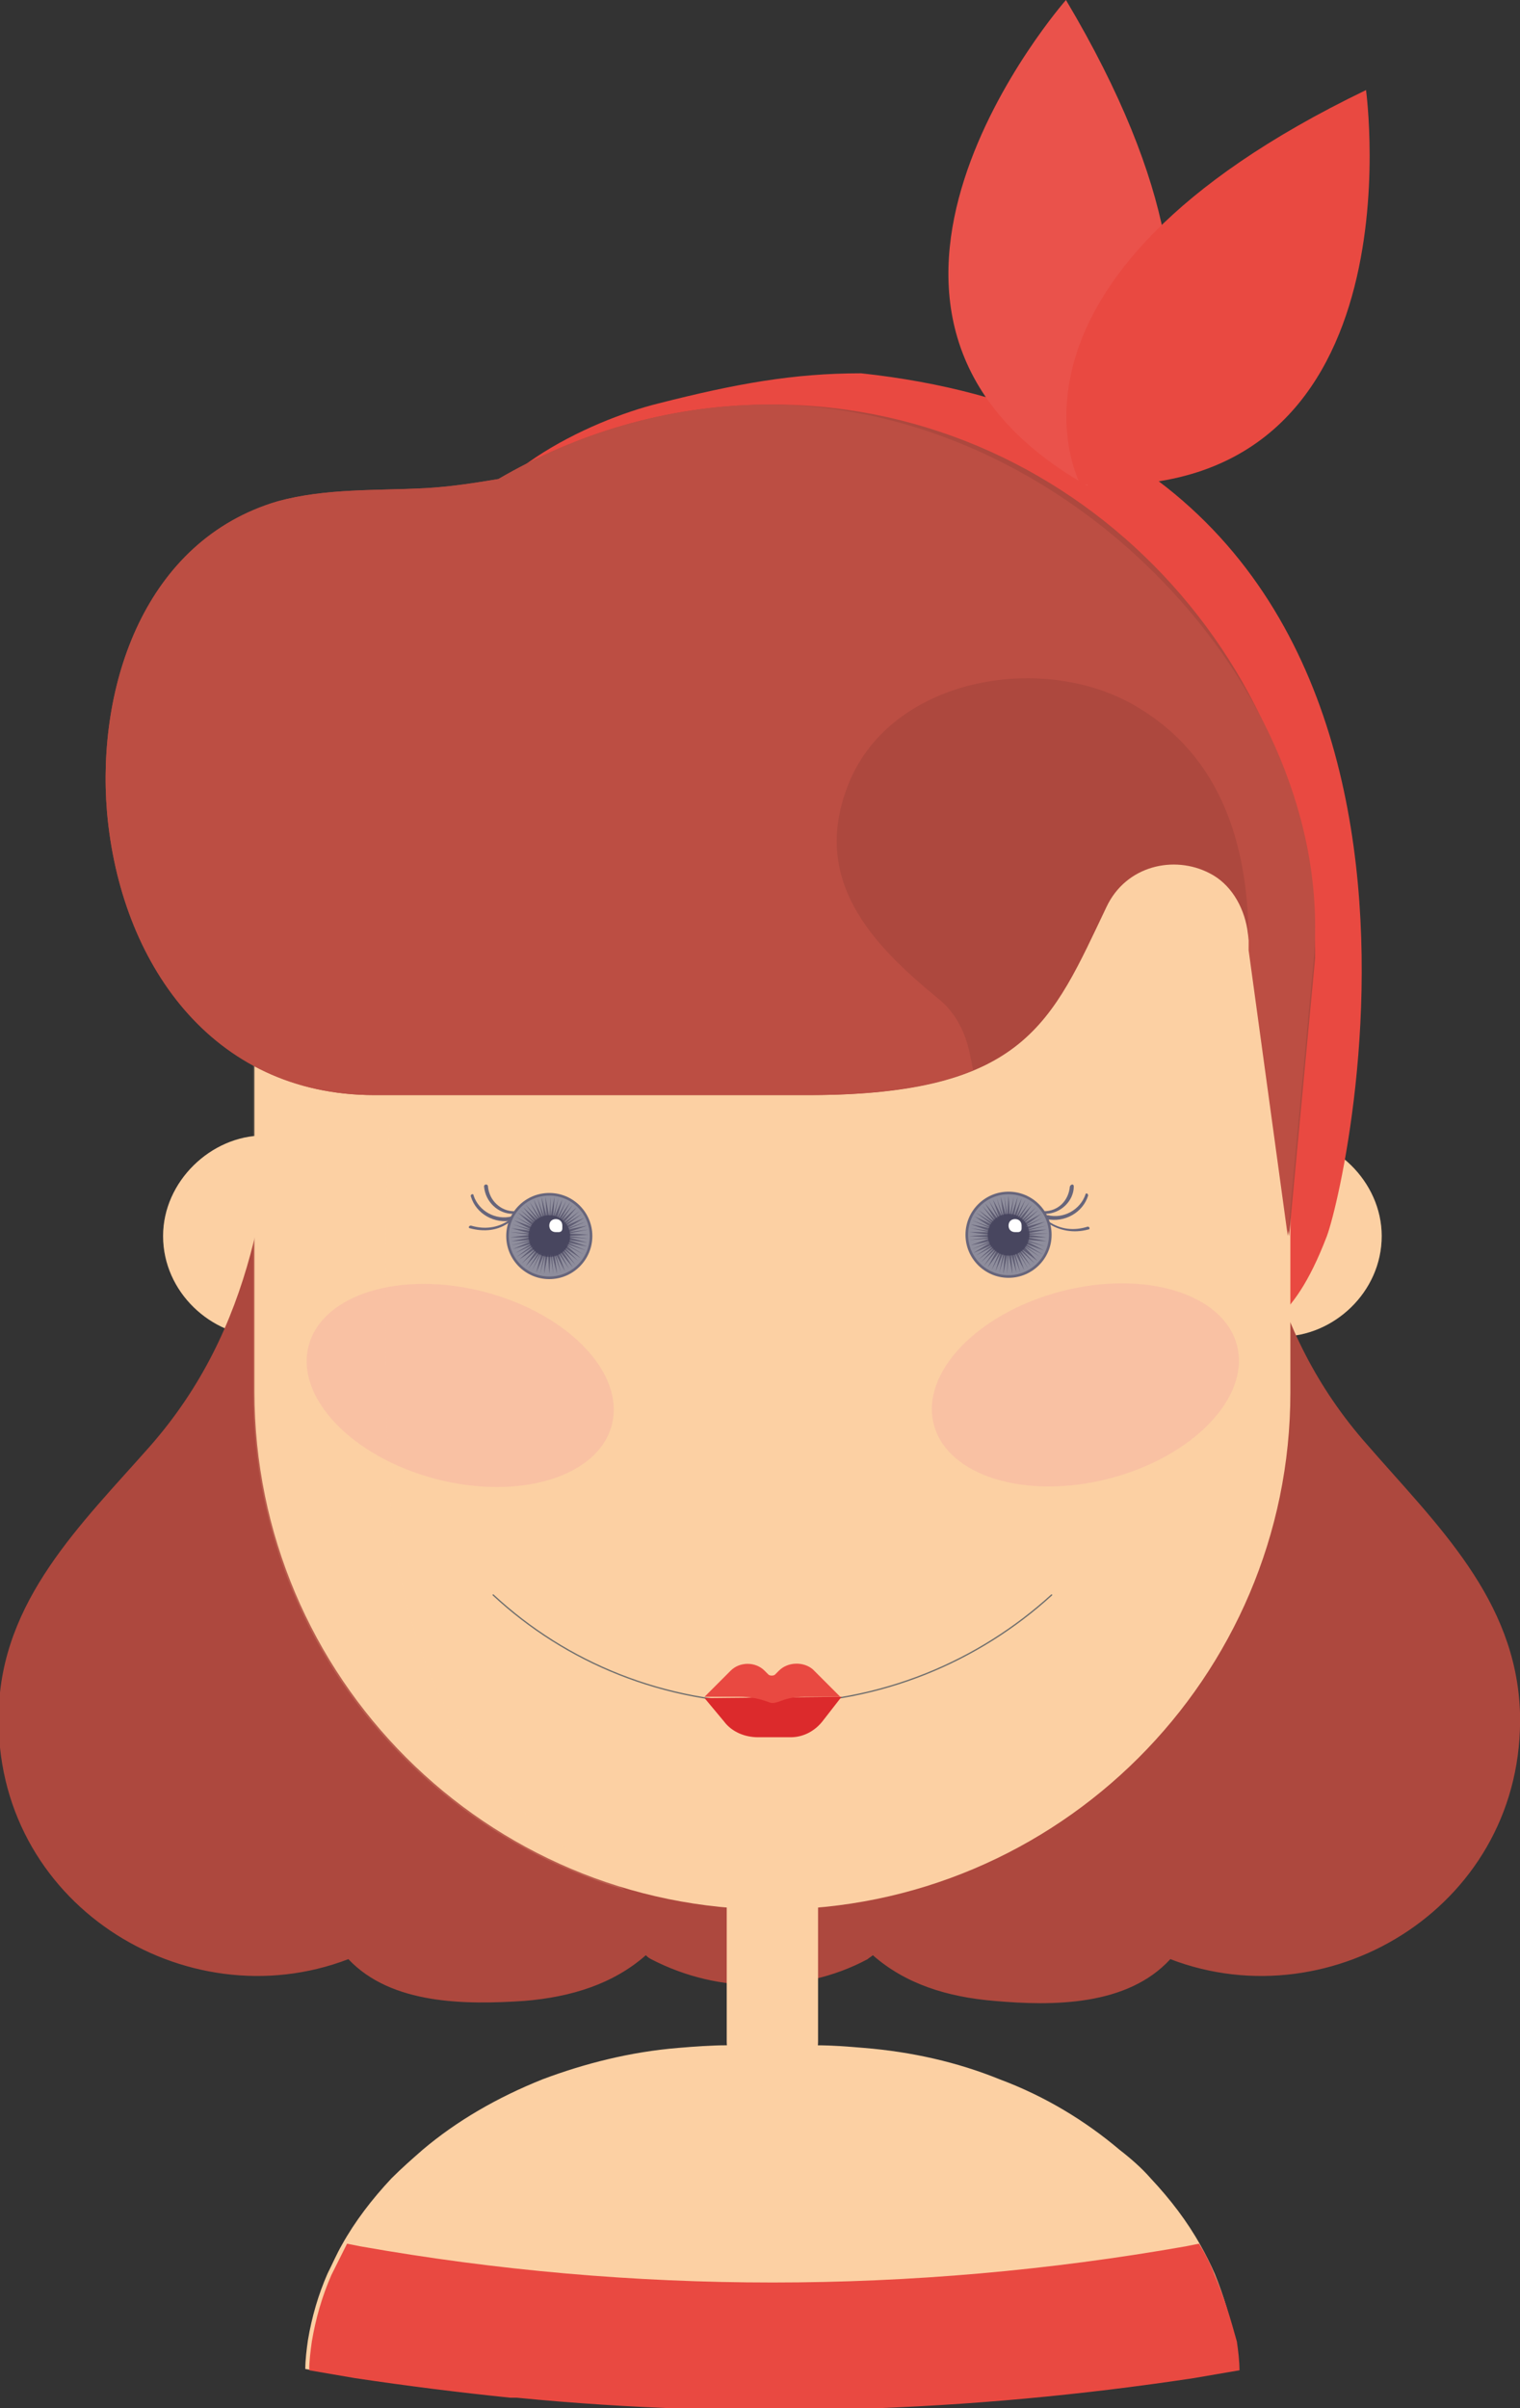 <?xml version="1.0" encoding="utf-8"?>
<!-- Generator: Adobe Illustrator 23.0.3, SVG Export Plug-In . SVG Version: 6.00 Build 0)  -->
<svg version="1.1" id="Capa_1" xmlns="http://www.w3.org/2000/svg" xmlns:xlink="http://www.w3.org/1999/xlink" x="0px" y="0px"
	 viewBox="0 0 116.5 184.5" style="enable-background:new 0 0 116.5 184.5;" xml:space="preserve">
<rect x="0" y="0" width="116.5" height="184.5" fill="#333333" stroke="none"/>
<style type="text/css">
	.st0{fill:#FCD0A3;}
	.st1{opacity:0.16;fill:#FCD0A3;enable-background:new    ;}
	.st2{fill:#E94941;}
	.st3{fill:#EA524B;}
	.st4{fill:#AD483E;}
	.st5{fill:#BC4E43;}
	.st6{fill:none;stroke:#6F6F6E;stroke-width:0.1;stroke-linecap:round;stroke-linejoin:round;stroke-miterlimit:10;}
	.st7{fill:#DC2A2C;}
	.st8{opacity:0.25;fill:#F296A4;enable-background:new    ;}
	.st9{fill:#67657B;}
	.st10{fill:#8E8D9C;}
	.st11{fill:#5F5D73;}
	.st12{opacity:0.35;fill:#1D1A3A;enable-background:new    ;}
	.st13{fill:#FFFFFF;}
</style>
<g>
	<g>
		<g>
			<path class="st0" d="M98.2,102.4c4,0,7.7-3.4,7.7-7.7c0-4.2-3.7-7.7-7.7-7.7L98.2,102.4L98.2,102.4z"/>
			<path class="st1" d="M98.2,102.4c4,0,7.7-3.4,7.7-7.7c0-4.2-3.7-7.7-7.7-7.7L98.2,102.4L98.2,102.4z"/>
		</g>
		<g>
			<path class="st0" d="M20.2,102.4c-4,0-7.7-3.4-7.7-7.7c0-4.2,3.7-7.7,7.7-7.7V102.4z"/>
			<path class="st1" d="M20.2,102.4c-4,0-7.7-3.4-7.7-7.7c0-4.2,3.7-7.7,7.7-7.7V102.4z"/>
		</g>
	</g>
	<g>
		<g>
			<g>
				<path class="st0" d="M94.6,179.3c-0.3-1.7-0.8-3.4-1.5-5.1c-0.3-0.7-0.7-1.5-1.1-2.2c-1-1.8-2.3-3.5-3.8-5.1
					c-0.7-0.8-1.5-1.5-2.4-2.2c-2.6-2.2-5.7-4.1-9.2-5.4c-3.2-1.3-6.7-2.1-10.4-2.4c-1.2-0.1-2.4-0.2-3.7-0.2h-6.8
					c-1.2,0-2.5,0.1-3.7,0.2c-3.7,0.3-7.2,1.2-10.4,2.4c-3.5,1.4-6.6,3.2-9.2,5.4c-0.8,0.7-1.6,1.4-2.4,2.2
					c-1.5,1.6-2.8,3.3-3.8,5.1c-0.4,0.7-0.7,1.4-1.1,2.2c-0.7,1.6-1.2,3.3-1.5,5.1c-0.1,0.7-0.2,1.5-0.2,2.2
					c1.2,0.2,2.3,0.4,3.5,0.6c4,0.6,8,1.1,11.9,1.5c0.2,0,0.3,0,0.5,0c17.3,1.7,34.7,1.1,51.9-1.5c1.2-0.2,2.3-0.4,3.5-0.6
					C94.7,180.8,94.7,180,94.6,179.3z"/>
				<path class="st2" d="M93.1,174.3c-0.3-0.8-0.7-1.6-1.2-2.4c0,0,0,0,0,0l-1,0.2c-21,3.7-42.4,3.7-63.3,0l-1-0.2c0,0,0,0,0,0
					c-0.4,0.8-0.8,1.6-1.2,2.4c-0.7,1.6-1.2,3.3-1.5,5.1c-0.1,0.7-0.2,1.5-0.2,2.2c1.2,0.2,2.3,0.4,3.5,0.6c4,0.6,8,1.1,11.9,1.5
					c0.2,0,0.3,0,0.5,0c17.3,1.7,34.7,1.1,51.9-1.5c1.2-0.2,2.3-0.4,3.5-0.6c0-0.7-0.1-1.5-0.2-2.2
					C94.3,177.6,93.8,175.9,93.1,174.3z"/>
			</g>
			<g>
				<g>
					<g>
						<path class="st2" d="M66,28.6c-5.2,0-9.6,0.8-15.5,2.3c-5.3,1.3-14.7,5.7-15.2,11.9c-0.4,4.5,1.6,7.3,4.2,10.6
							C45,60.7,54,64.3,62.9,65.3c4.5,0.5,9.1,0.4,13.6-0.3c4.5-0.7,9.4-3,13.8-0.8c6.2,3,6.8,10.4,5.9,16.4
							c-0.9,5.7-5.2,10.6-5.6,16.4c-0.3,3.4,1.1,5.9,3.3,7.5c2.7-3.2,5-2.5,7.8-9.8C103.4,90.1,116.1,34,66,28.6z"/>
						<g>
							<path class="st3" d="M83.3,37.2c0,0,15.6-8.3-1.6-37.2C81.7,0,60.4,24.2,83.3,37.2z"/>
							<path class="st2" d="M82.8,37.1c0,0-8.4-15.6,21.9-30.2C104.7,7,109.1,38.9,82.8,37.1z"/>
						</g>
					</g>
					<path class="st4" d="M104.8,110.7c-7.8-8.8-9.2-19.3-10-30.6c0.1-0.3,0.2-0.6,0.1-0.9c-0.1-0.6-0.3-1.3-0.4-1.9
						c-0.1-0.4-0.5-0.8-0.9-0.9c-23.5-4.3-47.1,2.3-70.8,0.8c-1.1-0.1-1.5,1-1.2,1.8c0,0.1-0.1,0.2-0.1,0.4
						c-0.7,11.6-2.1,22.4-10,31.4c-5.3,6-11.4,11.8-11.6,20.4c-0.4,14.6,14.3,23.7,26.8,18.9c3.3,3.5,9,3.5,13.5,3.2
						c3.6-0.3,6.8-1.3,9.3-3.5c0.1,0.1,0.2,0.2,0.4,0.3c2.7,1.4,5.5,2,8.3,2c2.8,0,5.7-0.6,8.3-2c0.1-0.1,0.3-0.2,0.4-0.3
						c2.5,2.2,5.7,3.2,9.3,3.5c4.5,0.4,10.2,0.4,13.5-3.2c12.5,4.8,27.2-4.3,26.8-18.9C116.2,122.5,110.1,116.8,104.8,110.7z"/>
				</g>
				<g>
					<g>
						<path class="st0" d="M59.2,159.9L59.2,159.9c-1.9,0-3.5-1.6-3.5-3.5v-14c0-1.9,1.6-3.5,3.5-3.5l0,0c1.9,0,3.5,1.6,3.5,3.5v14
							C62.7,158.3,61.1,159.9,59.2,159.9z"/>
						<path class="st0" d="M59.2,146.3L59.2,146.3c-21.9,0-39.7-17.8-39.7-39.7v-34C19.5,50.7,37.3,33,59.2,33h0
							c21.9,0,39.7,17.8,39.7,39.7v34C98.9,128.5,81.1,146.3,59.2,146.3z"/>
					</g>
					<path class="st1" d="M37.5,135.9c-5.9-7.4-7.6-16.1-7.8-25.3c-0.2-9.2-0.3-17.5,0.3-26.7c0.5-8.9,2.3-17.6,6.8-25
						c6.2-10.1,17.3-19.7,28-25.5C62.9,33.1,61,33,59.1,33l0,0c-21.9,0-39.7,17.8-39.7,39.7v34c0,18,12,33.2,28.5,38.1
						C44,142.4,40.4,139.5,37.5,135.9z"/>
				</g>
				<g>
					<path class="st4" d="M58.5,31c-7.4,0.1-14.3,2.2-20.3,5.7c-1.8,0.3-3.7,0.6-5.6,0.7c-3.8,0.2-7.6,0-11.3,1
						c-10.2,3-13.9,14.1-13.1,23.8c1,11.5,8,21.7,20.5,21.7h33.3c16.6,0,18.6-5.6,22.8-14.4c1.5-3.2,5.2-4,7.9-2.6
						c1.6,0.8,2.6,2.5,2.9,4.3l3.2,23.5l2-21.3C100.9,50.1,81.8,30.6,58.5,31z"/>
					<path class="st5" d="M58.5,31c-7.4,0.1-14.3,2.2-20.3,5.7c-1.8,0.3-3.7,0.6-5.6,0.7c-3.8,0.2-7.6,0-11.3,1
						c-10.2,3-13.9,14.1-13.1,23.8c1,11.5,8,21.7,20.5,21.7h33.3c5.7,0,9.7-0.7,12.6-1.9c-0.1-0.3-0.1-0.6-0.2-0.9
						c-0.3-1.8-1.1-3.5-2.5-4.6c-5-4.1-9.9-9.1-6.8-16.6c3.3-7.9,14.5-9.9,21.6-6c7.2,4,9.1,11.4,9,18.9l3,21.9l2-21.3
						C102.4,52.9,81.9,30.8,58.5,31z"/>
				</g>
			</g>
		</g>
		<g>
			<g>
				<path class="st6" d="M37.8,122.2c5.6,5.2,13.1,8.3,21.4,8.3c8.3,0,15.8-3.2,21.4-8.3"/>
				<g>
					<path class="st7" d="M54,130.1l1.5,1.8c0.6,0.8,1.6,1.2,2.6,1.2h2.5c1,0,1.9-0.5,2.5-1.3l1.4-1.8L54,130.1L54,130.1z"/>
					<path class="st2" d="M59.7,128l-0.3,0.3c-0.1,0.1-0.4,0.1-0.5,0l-0.3-0.3c-0.7-0.7-1.9-0.7-2.6,0l-2,2h2.7
						c0.7,0,1.3,0.1,1.9,0.3l0.3,0.1c0.2,0.1,0.4,0.1,0.7,0l0.3-0.1c0.5-0.2,1.1-0.3,1.7-0.3h2.8l-2.1-2.1
						C61.6,127.3,60.4,127.3,59.7,128z"/>
				</g>
			</g>
			<g>
				
					<ellipse transform="matrix(0.253 -0.968 0.968 0.253 -76.338 113.377)" class="st8" cx="35.2" cy="106.1" rx="7.4" ry="12"/>
				
					<ellipse transform="matrix(0.968 -0.253 0.253 0.968 -24.095 24.424)" class="st8" cx="83.1" cy="106.1" rx="12" ry="7.4"/>
			</g>
			<g>
				<g>
					<g>
						<g>
							<g>
								<path class="st9" d="M80.2,93.4c1.4,0.3,2.8-0.5,3.2-1.8c0-0.2-0.2-0.2-0.2-0.1c-0.4,1.2-1.7,1.9-2.9,1.6
									C80.1,93.1,80.1,93.3,80.2,93.4L80.2,93.4z"/>
							</g>
						</g>
						<g>
							<g>
								<path class="st9" d="M80.1,93c1.2,0,2.2-1,2.2-2.1c0-0.2-0.2-0.2-0.3,0c-0.1,1.1-0.9,1.9-2,1.9C79.9,92.7,79.9,93,80.1,93
									L80.1,93z"/>
							</g>
						</g>
						<g>
							<g>
								<path class="st9" d="M80.3,93.7c0.9,0.6,2,0.8,3.1,0.5c0.2,0,0.1-0.3-0.1-0.2c-1,0.3-2,0.2-2.9-0.4
									C80.3,93.4,80.2,93.6,80.3,93.7L80.3,93.7z"/>
							</g>
						</g>
					</g>
					<g>
						<g>
							<circle class="st9" cx="77.3" cy="94.6" r="3.3"/>
							<circle class="st10" cx="77.3" cy="94.6" r="3.1"/>
							<polygon class="st11" points="74.7,93.2 76,93.8 74.8,92.9 76.1,93.7 75,92.7 76.2,93.6 75.3,92.4 76.3,93.5 75.5,92.2 
								76.5,93.4 75.8,92 76.6,93.3 76.1,91.9 76.8,93.2 76.4,91.8 76.9,93.2 76.7,91.7 77.1,93.1 77,91.7 77.2,93.1 77.3,91.6 
								77.4,93.1 77.7,91.7 77.5,93.2 78,91.7 77.7,93.2 78.3,91.8 77.9,93.2 78.6,91.9 78,93.3 78.9,92.1 78.1,93.4 79.1,92.3 
								78.3,93.5 79.4,92.5 78.4,93.6 79.6,92.7 78.5,93.7 79.8,93 78.6,93.9 79.9,93.3 78.6,94 80.1,93.6 78.7,94.2 80.2,93.9 
								78.7,94.3 80.2,94.2 78.8,94.5 80.3,94.5 78.8,94.6 80.2,94.8 78.8,94.8 80.2,95.1 78.7,95 80.1,95.5 78.7,95.1 80,95.8 
								78.6,95.3 79.9,96.1 78.5,95.4 79.7,96.3 78.5,95.5 79.5,96.6 78.3,95.7 79.3,96.8 78.2,95.8 79,97 78.1,95.9 78.8,97.2 
								78,95.9 78.5,97.3 77.8,96 78.2,97.5 77.7,96.1 77.9,97.5 77.5,96.1 77.6,97.6 77.3,96.1 77.2,97.6 77.2,96.1 76.9,97.6 
								77,96.1 76.6,97.5 76.9,96 76.3,97.4 76.7,96 76,97.3 76.6,95.9 75.7,97.1 76.4,95.8 75.4,97 76.3,95.7 75.2,96.7 76.2,95.6 
								75,96.5 76.1,95.5 74.8,96.2 76,95.4 74.6,96 75.9,95.2 74.5,95.7 75.9,95.1 74.4,95.4 75.8,94.9 74.3,95 75.8,94.8 
								74.3,94.7 75.8,94.6 74.3,94.4 75.8,94.4 74.4,94.1 75.8,94.3 74.4,93.8 75.9,94.1 74.5,93.5 75.9,94 							"/>
						</g>
						<g>
							<circle class="st12" cx="77.3" cy="94.6" r="1.6"/>
							<path class="st13" d="M78.3,93.9C78.3,93.9,78.3,93.9,78.3,93.9c0-0.3-0.2-0.5-0.5-0.5c-0.3,0-0.5,0.2-0.5,0.5
								c0,0.3,0.2,0.5,0.5,0.5c0,0,0.1,0,0.1,0c0,0,0.1,0,0.1,0c0.2,0,0.3-0.1,0.3-0.3C78.3,94,78.3,94,78.3,93.9z"/>
						</g>
					</g>
				</g>
				<g>
					<g>
						<g>
							<g>
								<path class="st9" d="M39.2,93.2c-1.2,0.3-2.5-0.4-2.9-1.6c0-0.2-0.3-0.1-0.2,0.1c0.4,1.3,1.8,2.1,3.2,1.8
									C39.4,93.4,39.4,93.1,39.2,93.2L39.2,93.2z"/>
							</g>
						</g>
						<g>
							<g>
								<path class="st9" d="M39.4,92.8c-1,0-1.9-0.8-2-1.9c0-0.2-0.3-0.2-0.3,0c0.1,1.2,1.1,2.1,2.2,2.1
									C39.6,93,39.6,92.8,39.4,92.8L39.4,92.8z"/>
							</g>
						</g>
						<g>
							<g>
								<path class="st9" d="M39,93.5c-0.9,0.6-1.9,0.7-2.9,0.4c-0.2,0-0.2,0.2-0.1,0.2c1.1,0.3,2.2,0.2,3.1-0.5
									C39.3,93.6,39.2,93.4,39,93.5L39,93.5z"/>
							</g>
						</g>
					</g>
					<g>
						<g>
							<circle class="st9" cx="42.1" cy="94.7" r="3.3"/>
							<circle class="st10" cx="42.1" cy="94.7" r="3.1"/>
							<polygon class="st11" points="39.5,93.2 40.8,93.9 39.7,92.9 40.9,93.7 39.9,92.7 41,93.6 40.1,92.5 41.2,93.5 40.3,92.3 
								41.3,93.4 40.6,92.1 41.4,93.3 40.9,91.9 41.6,93.3 41.2,91.8 41.7,93.2 41.5,91.7 41.9,93.2 41.8,91.7 42.1,93.2 42.2,91.7 
								42.2,93.2 42.5,91.7 42.4,93.2 42.8,91.8 42.5,93.2 43.1,91.9 42.7,93.3 43.4,92 42.8,93.4 43.7,92.1 43,93.4 43.9,92.3 
								43.1,93.5 44.2,92.5 43.2,93.7 44.4,92.8 43.3,93.8 44.6,93 43.4,93.9 44.8,93.3 43.5,94.1 44.9,93.6 43.5,94.2 45,93.9 
								43.6,94.4 45.1,94.2 43.6,94.5 45.1,94.6 43.6,94.7 45.1,94.9 43.6,94.8 45,95.2 43.6,95 45,95.5 43.5,95.2 44.9,95.8 
								43.4,95.3 44.7,96.1 43.4,95.4 44.5,96.4 43.3,95.6 44.3,96.6 43.2,95.7 44.1,96.9 43.1,95.8 43.9,97.1 42.9,95.9 43.6,97.2 
								42.8,96 43.3,97.4 42.6,96.1 43,97.5 42.5,96.1 42.7,97.6 42.3,96.1 42.4,97.6 42.2,96.1 42.1,97.6 42,96.1 41.7,97.6 
								41.8,96.1 41.4,97.6 41.7,96.1 41.1,97.5 41.5,96 40.8,97.3 41.4,96 40.5,97.2 41.3,95.9 40.3,97 41.1,95.8 40,96.8 41,95.7 
								39.8,96.5 40.9,95.5 39.6,96.3 40.8,95.4 39.5,96 40.7,95.3 39.3,95.7 40.7,95.1 39.2,95.4 40.7,95 39.2,95.1 40.6,94.8 
								39.1,94.8 40.6,94.6 39.1,94.4 40.6,94.5 39.2,94.1 40.7,94.3 39.3,93.8 40.7,94.2 39.4,93.5 40.8,94 							"/>
						</g>
						<g>
							<circle class="st12" cx="42.1" cy="94.7" r="1.6"/>
							<path class="st13" d="M43.1,93.9C43.1,93.9,43.1,93.9,43.1,93.9c0-0.3-0.2-0.5-0.5-0.5c-0.3,0-0.5,0.2-0.5,0.5
								c0,0.3,0.2,0.5,0.5,0.5c0,0,0.1,0,0.1,0c0,0,0.1,0,0.1,0c0.2,0,0.3-0.1,0.3-0.3C43.1,94,43.1,94,43.1,93.9z"/>
						</g>
					</g>
				</g>
			</g>
		</g>
	</g>
</g>
</svg>
